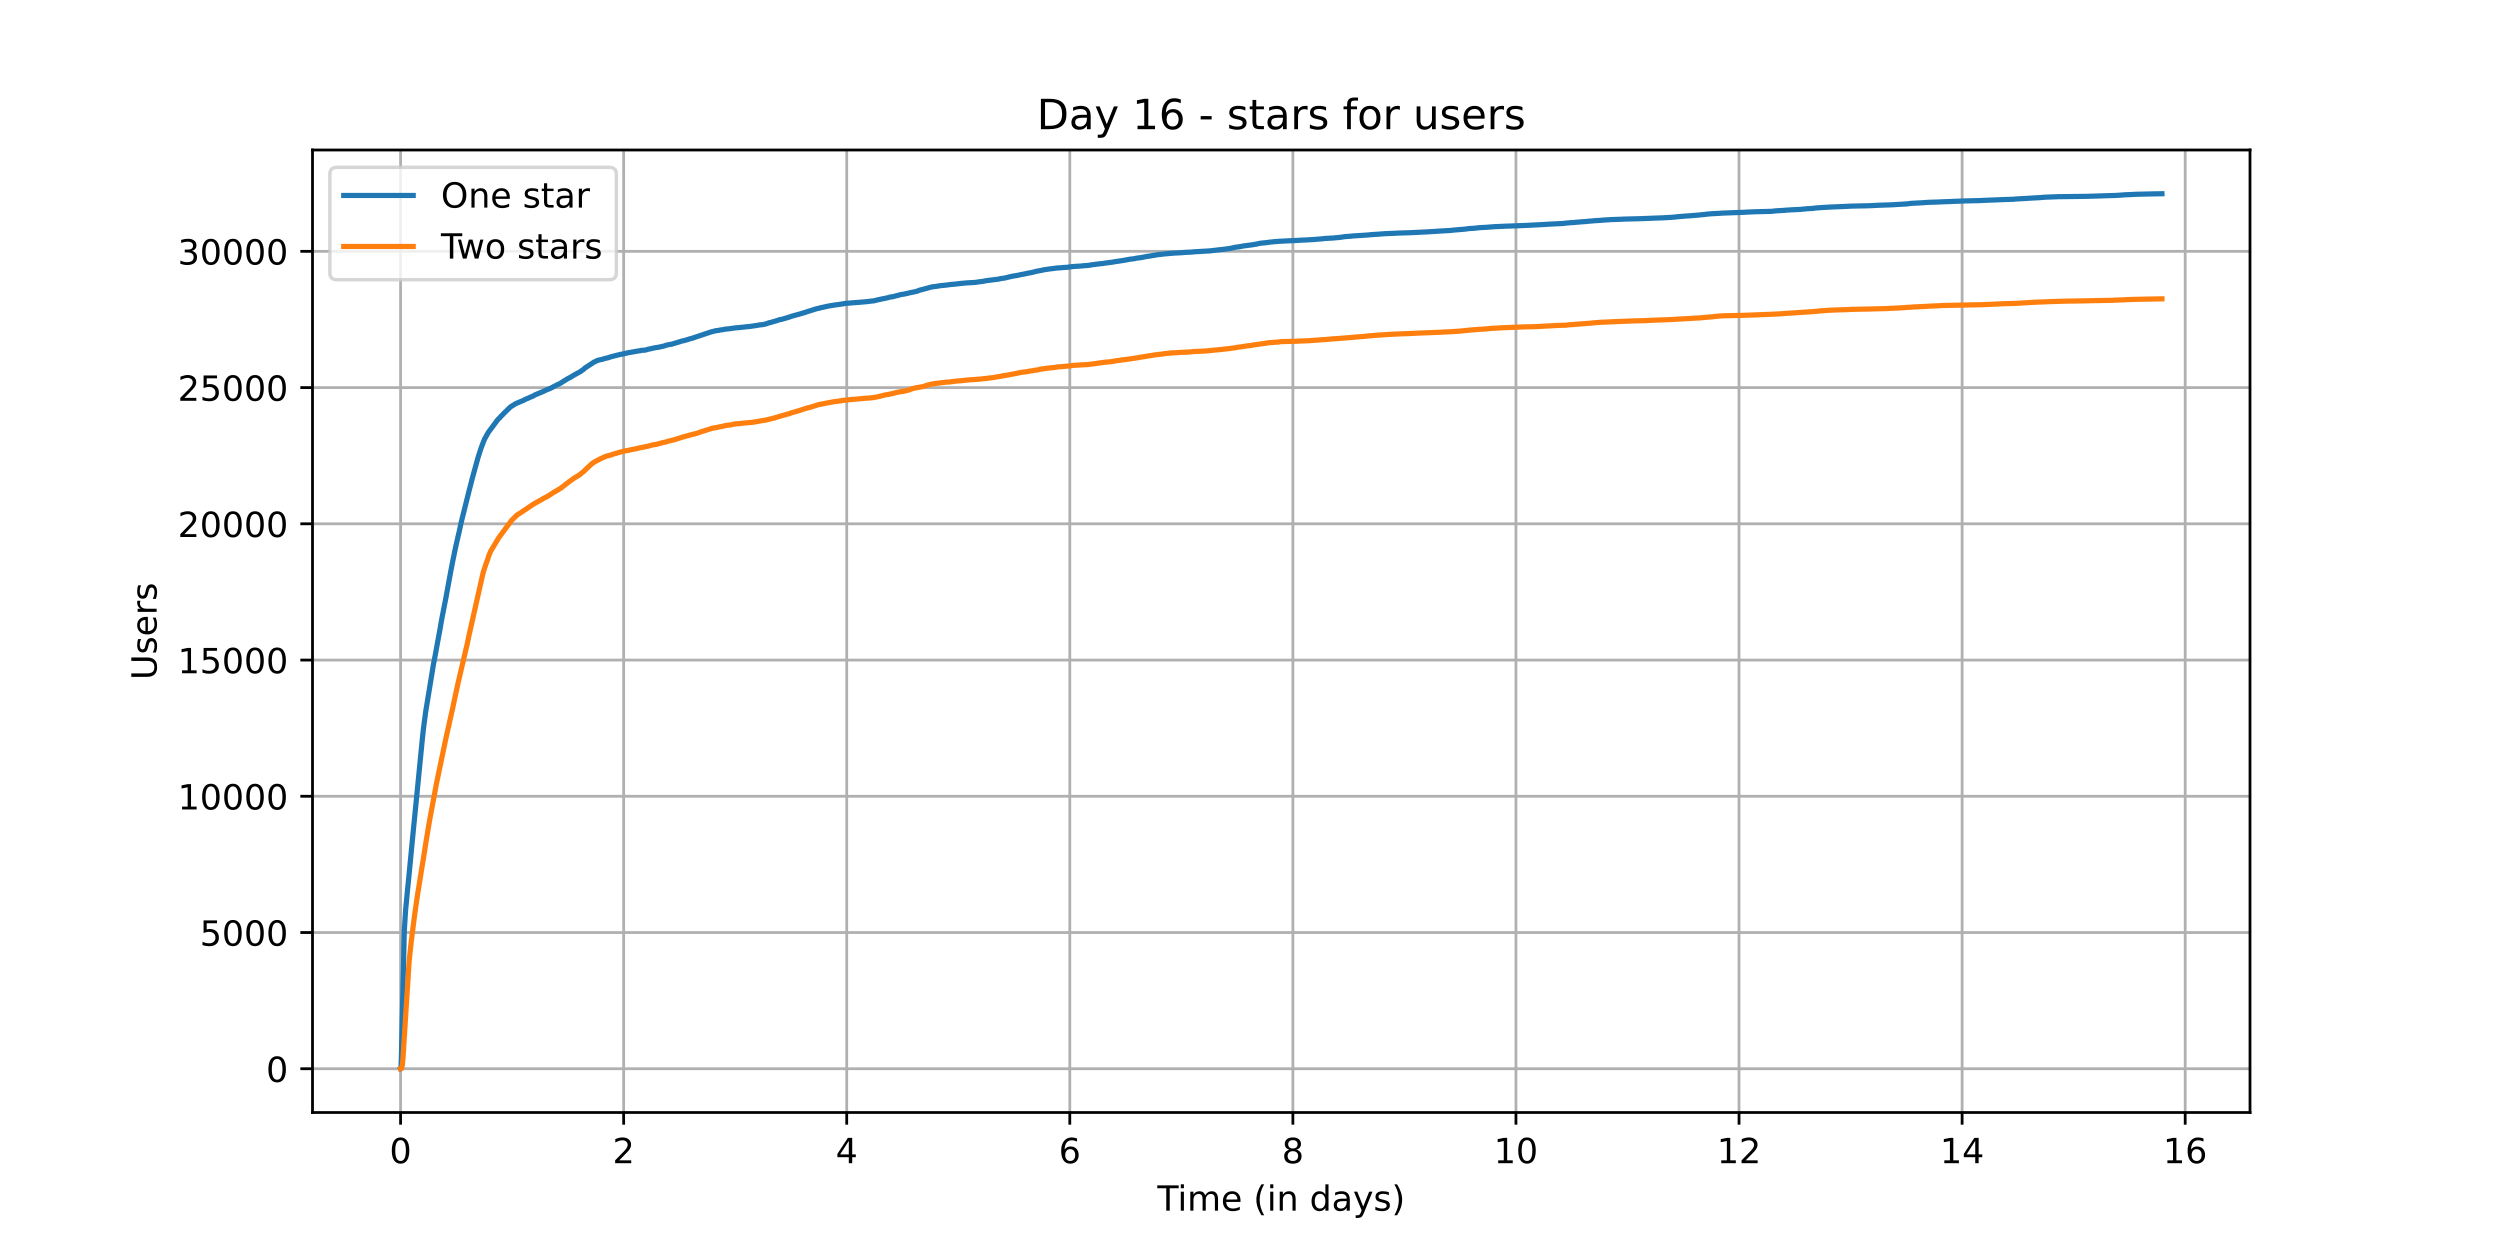<?xml version="1.0" encoding="utf-8" standalone="no"?>
<!DOCTYPE svg PUBLIC "-//W3C//DTD SVG 1.1//EN"
  "http://www.w3.org/Graphics/SVG/1.1/DTD/svg11.dtd">
<!-- Created with matplotlib (https://matplotlib.org/) -->
<svg height="360pt" version="1.1" viewBox="0 0 720 360" width="720pt" xmlns="http://www.w3.org/2000/svg" xmlns:xlink="http://www.w3.org/1999/xlink">
 <defs>
  <style type="text/css">*{stroke-linecap:butt;stroke-linejoin:round;}</style>
 </defs>
 <g id="figure_1">
  <g id="patch_1">
   <path d="M 0 360 
L 720 360 
L 720 0 
L 0 0 
z
" style="fill:#ffffff;"/>
  </g>
  <g id="axes_1">
   <g id="patch_2">
    <path d="M 90 320.4 
L 648 320.4 
L 648 43.2 
L 90 43.2 
z
" style="fill:#ffffff;"/>
   </g>
   <g id="matplotlib.axis_1">
    <g id="xtick_1">
     <g id="line2d_1">
      <path clip-path="url(#pba864f2f8e)" d="M 115.364 320.4 
L 115.364 43.2 
" style="fill:none;stroke:#b0b0b0;stroke-linecap:square;stroke-width:0.8;"/>
     </g>
     <g id="line2d_2">
      <defs>
       <path d="M 0 0 
L 0 3.5 
" id="m849417af50" style="stroke:#000000;stroke-width:0.8;"/>
      </defs>
      <g>
       <use style="stroke:#000000;stroke-width:0.8;" x="115.364" xlink:href="#m849417af50" y="320.4"/>
      </g>
     </g>
     <g id="text_1">
      <!-- 0 -->
      <g transform="translate(112.182 334.998)scale(0.1 -0.1)">
       <defs>
        <path d="M 31.781 66.406 
Q 24.172 66.406 20.328 58.906 
Q 16.5 51.422 16.5 36.375 
Q 16.5 21.391 20.328 13.891 
Q 24.172 6.391 31.781 6.391 
Q 39.453 6.391 43.281 13.891 
Q 47.125 21.391 47.125 36.375 
Q 47.125 51.422 43.281 58.906 
Q 39.453 66.406 31.781 66.406 
z
M 31.781 74.219 
Q 44.047 74.219 50.516 64.516 
Q 56.984 54.828 56.984 36.375 
Q 56.984 17.969 50.516 8.266 
Q 44.047 -1.422 31.781 -1.422 
Q 19.531 -1.422 13.062 8.266 
Q 6.594 17.969 6.594 36.375 
Q 6.594 54.828 13.062 64.516 
Q 19.531 74.219 31.781 74.219 
z
" id="DejaVuSans-48"/>
       </defs>
       <use xlink:href="#DejaVuSans-48"/>
      </g>
     </g>
    </g>
    <g id="xtick_2">
     <g id="line2d_3">
      <path clip-path="url(#pba864f2f8e)" d="M 179.61 320.4 
L 179.61 43.2 
" style="fill:none;stroke:#b0b0b0;stroke-linecap:square;stroke-width:0.8;"/>
     </g>
     <g id="line2d_4">
      <g>
       <use style="stroke:#000000;stroke-width:0.8;" x="179.61" xlink:href="#m849417af50" y="320.4"/>
      </g>
     </g>
     <g id="text_2">
      <!-- 2 -->
      <g transform="translate(176.429 334.998)scale(0.1 -0.1)">
       <defs>
        <path d="M 19.188 8.297 
L 53.609 8.297 
L 53.609 0 
L 7.328 0 
L 7.328 8.297 
Q 12.938 14.109 22.625 23.891 
Q 32.328 33.688 34.812 36.531 
Q 39.547 41.844 41.422 45.531 
Q 43.312 49.219 43.312 52.781 
Q 43.312 58.594 39.234 62.25 
Q 35.156 65.922 28.609 65.922 
Q 23.969 65.922 18.812 64.312 
Q 13.672 62.703 7.812 59.422 
L 7.812 69.391 
Q 13.766 71.781 18.938 73 
Q 24.125 74.219 28.422 74.219 
Q 39.75 74.219 46.484 68.547 
Q 53.219 62.891 53.219 53.422 
Q 53.219 48.922 51.531 44.891 
Q 49.859 40.875 45.406 35.406 
Q 44.188 33.984 37.641 27.219 
Q 31.109 20.453 19.188 8.297 
z
" id="DejaVuSans-50"/>
       </defs>
       <use xlink:href="#DejaVuSans-50"/>
      </g>
     </g>
    </g>
    <g id="xtick_3">
     <g id="line2d_5">
      <path clip-path="url(#pba864f2f8e)" d="M 243.856 320.4 
L 243.856 43.2 
" style="fill:none;stroke:#b0b0b0;stroke-linecap:square;stroke-width:0.8;"/>
     </g>
     <g id="line2d_6">
      <g>
       <use style="stroke:#000000;stroke-width:0.8;" x="243.856" xlink:href="#m849417af50" y="320.4"/>
      </g>
     </g>
     <g id="text_3">
      <!-- 4 -->
      <g transform="translate(240.675 334.998)scale(0.1 -0.1)">
       <defs>
        <path d="M 37.797 64.312 
L 12.891 25.391 
L 37.797 25.391 
z
M 35.203 72.906 
L 47.609 72.906 
L 47.609 25.391 
L 58.016 25.391 
L 58.016 17.188 
L 47.609 17.188 
L 47.609 0 
L 37.797 0 
L 37.797 17.188 
L 4.891 17.188 
L 4.891 26.703 
z
" id="DejaVuSans-52"/>
       </defs>
       <use xlink:href="#DejaVuSans-52"/>
      </g>
     </g>
    </g>
    <g id="xtick_4">
     <g id="line2d_7">
      <path clip-path="url(#pba864f2f8e)" d="M 308.102 320.4 
L 308.102 43.2 
" style="fill:none;stroke:#b0b0b0;stroke-linecap:square;stroke-width:0.8;"/>
     </g>
     <g id="line2d_8">
      <g>
       <use style="stroke:#000000;stroke-width:0.8;" x="308.102" xlink:href="#m849417af50" y="320.4"/>
      </g>
     </g>
     <g id="text_4">
      <!-- 6 -->
      <g transform="translate(304.921 334.998)scale(0.1 -0.1)">
       <defs>
        <path d="M 33.016 40.375 
Q 26.375 40.375 22.484 35.828 
Q 18.609 31.297 18.609 23.391 
Q 18.609 15.531 22.484 10.953 
Q 26.375 6.391 33.016 6.391 
Q 39.656 6.391 43.531 10.953 
Q 47.406 15.531 47.406 23.391 
Q 47.406 31.297 43.531 35.828 
Q 39.656 40.375 33.016 40.375 
z
M 52.594 71.297 
L 52.594 62.312 
Q 48.875 64.062 45.094 64.984 
Q 41.312 65.922 37.594 65.922 
Q 27.828 65.922 22.672 59.328 
Q 17.531 52.734 16.797 39.406 
Q 19.672 43.656 24.016 45.922 
Q 28.375 48.188 33.594 48.188 
Q 44.578 48.188 50.953 41.516 
Q 57.328 34.859 57.328 23.391 
Q 57.328 12.156 50.688 5.359 
Q 44.047 -1.422 33.016 -1.422 
Q 20.359 -1.422 13.672 8.266 
Q 6.984 17.969 6.984 36.375 
Q 6.984 53.656 15.188 63.938 
Q 23.391 74.219 37.203 74.219 
Q 40.922 74.219 44.703 73.484 
Q 48.484 72.75 52.594 71.297 
z
" id="DejaVuSans-54"/>
       </defs>
       <use xlink:href="#DejaVuSans-54"/>
      </g>
     </g>
    </g>
    <g id="xtick_5">
     <g id="line2d_9">
      <path clip-path="url(#pba864f2f8e)" d="M 372.349 320.4 
L 372.349 43.2 
" style="fill:none;stroke:#b0b0b0;stroke-linecap:square;stroke-width:0.8;"/>
     </g>
     <g id="line2d_10">
      <g>
       <use style="stroke:#000000;stroke-width:0.8;" x="372.349" xlink:href="#m849417af50" y="320.4"/>
      </g>
     </g>
     <g id="text_5">
      <!-- 8 -->
      <g transform="translate(369.168 334.998)scale(0.1 -0.1)">
       <defs>
        <path d="M 31.781 34.625 
Q 24.75 34.625 20.719 30.859 
Q 16.703 27.094 16.703 20.516 
Q 16.703 13.922 20.719 10.156 
Q 24.75 6.391 31.781 6.391 
Q 38.812 6.391 42.859 10.172 
Q 46.922 13.969 46.922 20.516 
Q 46.922 27.094 42.891 30.859 
Q 38.875 34.625 31.781 34.625 
z
M 21.922 38.812 
Q 15.578 40.375 12.031 44.719 
Q 8.5 49.078 8.5 55.328 
Q 8.5 64.062 14.719 69.141 
Q 20.953 74.219 31.781 74.219 
Q 42.672 74.219 48.875 69.141 
Q 55.078 64.062 55.078 55.328 
Q 55.078 49.078 51.531 44.719 
Q 48 40.375 41.703 38.812 
Q 48.828 37.156 52.797 32.312 
Q 56.781 27.484 56.781 20.516 
Q 56.781 9.906 50.312 4.234 
Q 43.844 -1.422 31.781 -1.422 
Q 19.734 -1.422 13.25 4.234 
Q 6.781 9.906 6.781 20.516 
Q 6.781 27.484 10.781 32.312 
Q 14.797 37.156 21.922 38.812 
z
M 18.312 54.391 
Q 18.312 48.734 21.844 45.562 
Q 25.391 42.391 31.781 42.391 
Q 38.141 42.391 41.719 45.562 
Q 45.312 48.734 45.312 54.391 
Q 45.312 60.062 41.719 63.234 
Q 38.141 66.406 31.781 66.406 
Q 25.391 66.406 21.844 63.234 
Q 18.312 60.062 18.312 54.391 
z
" id="DejaVuSans-56"/>
       </defs>
       <use xlink:href="#DejaVuSans-56"/>
      </g>
     </g>
    </g>
    <g id="xtick_6">
     <g id="line2d_11">
      <path clip-path="url(#pba864f2f8e)" d="M 436.595 320.4 
L 436.595 43.2 
" style="fill:none;stroke:#b0b0b0;stroke-linecap:square;stroke-width:0.8;"/>
     </g>
     <g id="line2d_12">
      <g>
       <use style="stroke:#000000;stroke-width:0.8;" x="436.595" xlink:href="#m849417af50" y="320.4"/>
      </g>
     </g>
     <g id="text_6">
      <!-- 10 -->
      <g transform="translate(430.233 334.998)scale(0.1 -0.1)">
       <defs>
        <path d="M 12.406 8.297 
L 28.516 8.297 
L 28.516 63.922 
L 10.984 60.406 
L 10.984 69.391 
L 28.422 72.906 
L 38.281 72.906 
L 38.281 8.297 
L 54.391 8.297 
L 54.391 0 
L 12.406 0 
z
" id="DejaVuSans-49"/>
       </defs>
       <use xlink:href="#DejaVuSans-49"/>
       <use x="63.623" xlink:href="#DejaVuSans-48"/>
      </g>
     </g>
    </g>
    <g id="xtick_7">
     <g id="line2d_13">
      <path clip-path="url(#pba864f2f8e)" d="M 500.841 320.4 
L 500.841 43.2 
" style="fill:none;stroke:#b0b0b0;stroke-linecap:square;stroke-width:0.8;"/>
     </g>
     <g id="line2d_14">
      <g>
       <use style="stroke:#000000;stroke-width:0.8;" x="500.841" xlink:href="#m849417af50" y="320.4"/>
      </g>
     </g>
     <g id="text_7">
      <!-- 12 -->
      <g transform="translate(494.479 334.998)scale(0.1 -0.1)">
       <use xlink:href="#DejaVuSans-49"/>
       <use x="63.623" xlink:href="#DejaVuSans-50"/>
      </g>
     </g>
    </g>
    <g id="xtick_8">
     <g id="line2d_15">
      <path clip-path="url(#pba864f2f8e)" d="M 565.088 320.4 
L 565.088 43.2 
" style="fill:none;stroke:#b0b0b0;stroke-linecap:square;stroke-width:0.8;"/>
     </g>
     <g id="line2d_16">
      <g>
       <use style="stroke:#000000;stroke-width:0.8;" x="565.088" xlink:href="#m849417af50" y="320.4"/>
      </g>
     </g>
     <g id="text_8">
      <!-- 14 -->
      <g transform="translate(558.725 334.998)scale(0.1 -0.1)">
       <use xlink:href="#DejaVuSans-49"/>
       <use x="63.623" xlink:href="#DejaVuSans-52"/>
      </g>
     </g>
    </g>
    <g id="xtick_9">
     <g id="line2d_17">
      <path clip-path="url(#pba864f2f8e)" d="M 629.334 320.4 
L 629.334 43.2 
" style="fill:none;stroke:#b0b0b0;stroke-linecap:square;stroke-width:0.8;"/>
     </g>
     <g id="line2d_18">
      <g>
       <use style="stroke:#000000;stroke-width:0.8;" x="629.334" xlink:href="#m849417af50" y="320.4"/>
      </g>
     </g>
     <g id="text_9">
      <!-- 16 -->
      <g transform="translate(622.971 334.998)scale(0.1 -0.1)">
       <use xlink:href="#DejaVuSans-49"/>
       <use x="63.623" xlink:href="#DejaVuSans-54"/>
      </g>
     </g>
    </g>
    <g id="text_10">
     <!-- Time (in days) -->
     <g transform="translate(333.327 348.677)scale(0.1 -0.1)">
      <defs>
       <path d="M -0.297 72.906 
L 61.375 72.906 
L 61.375 64.594 
L 35.5 64.594 
L 35.5 0 
L 25.594 0 
L 25.594 64.594 
L -0.297 64.594 
z
" id="DejaVuSans-84"/>
       <path d="M 9.422 54.688 
L 18.406 54.688 
L 18.406 0 
L 9.422 0 
z
M 9.422 75.984 
L 18.406 75.984 
L 18.406 64.594 
L 9.422 64.594 
z
" id="DejaVuSans-105"/>
       <path d="M 52 44.188 
Q 55.375 50.25 60.062 53.125 
Q 64.75 56 71.094 56 
Q 79.641 56 84.281 50.016 
Q 88.922 44.047 88.922 33.016 
L 88.922 0 
L 79.891 0 
L 79.891 32.719 
Q 79.891 40.578 77.094 44.375 
Q 74.312 48.188 68.609 48.188 
Q 61.625 48.188 57.562 43.547 
Q 53.516 38.922 53.516 30.906 
L 53.516 0 
L 44.484 0 
L 44.484 32.719 
Q 44.484 40.625 41.703 44.406 
Q 38.922 48.188 33.109 48.188 
Q 26.219 48.188 22.156 43.531 
Q 18.109 38.875 18.109 30.906 
L 18.109 0 
L 9.078 0 
L 9.078 54.688 
L 18.109 54.688 
L 18.109 46.188 
Q 21.188 51.219 25.484 53.609 
Q 29.781 56 35.688 56 
Q 41.656 56 45.828 52.969 
Q 50 49.953 52 44.188 
z
" id="DejaVuSans-109"/>
       <path d="M 56.203 29.594 
L 56.203 25.203 
L 14.891 25.203 
Q 15.484 15.922 20.484 11.062 
Q 25.484 6.203 34.422 6.203 
Q 39.594 6.203 44.453 7.469 
Q 49.312 8.734 54.109 11.281 
L 54.109 2.781 
Q 49.266 0.734 44.188 -0.344 
Q 39.109 -1.422 33.891 -1.422 
Q 20.797 -1.422 13.156 6.188 
Q 5.516 13.812 5.516 26.812 
Q 5.516 40.234 12.766 48.109 
Q 20.016 56 32.328 56 
Q 43.359 56 49.781 48.891 
Q 56.203 41.797 56.203 29.594 
z
M 47.219 32.234 
Q 47.125 39.594 43.094 43.984 
Q 39.062 48.391 32.422 48.391 
Q 24.906 48.391 20.391 44.141 
Q 15.875 39.891 15.188 32.172 
z
" id="DejaVuSans-101"/>
       <path id="DejaVuSans-32"/>
       <path d="M 31 75.875 
Q 24.469 64.656 21.281 53.656 
Q 18.109 42.672 18.109 31.391 
Q 18.109 20.125 21.312 9.062 
Q 24.516 -2 31 -13.188 
L 23.188 -13.188 
Q 15.875 -1.703 12.234 9.375 
Q 8.594 20.453 8.594 31.391 
Q 8.594 42.281 12.203 53.312 
Q 15.828 64.359 23.188 75.875 
z
" id="DejaVuSans-40"/>
       <path d="M 54.891 33.016 
L 54.891 0 
L 45.906 0 
L 45.906 32.719 
Q 45.906 40.484 42.875 44.328 
Q 39.844 48.188 33.797 48.188 
Q 26.516 48.188 22.312 43.547 
Q 18.109 38.922 18.109 30.906 
L 18.109 0 
L 9.078 0 
L 9.078 54.688 
L 18.109 54.688 
L 18.109 46.188 
Q 21.344 51.125 25.703 53.562 
Q 30.078 56 35.797 56 
Q 45.219 56 50.047 50.172 
Q 54.891 44.344 54.891 33.016 
z
" id="DejaVuSans-110"/>
       <path d="M 45.406 46.391 
L 45.406 75.984 
L 54.391 75.984 
L 54.391 0 
L 45.406 0 
L 45.406 8.203 
Q 42.578 3.328 38.25 0.953 
Q 33.938 -1.422 27.875 -1.422 
Q 17.969 -1.422 11.734 6.484 
Q 5.516 14.406 5.516 27.297 
Q 5.516 40.188 11.734 48.094 
Q 17.969 56 27.875 56 
Q 33.938 56 38.25 53.625 
Q 42.578 51.266 45.406 46.391 
z
M 14.797 27.297 
Q 14.797 17.391 18.875 11.75 
Q 22.953 6.109 30.078 6.109 
Q 37.203 6.109 41.297 11.75 
Q 45.406 17.391 45.406 27.297 
Q 45.406 37.203 41.297 42.844 
Q 37.203 48.484 30.078 48.484 
Q 22.953 48.484 18.875 42.844 
Q 14.797 37.203 14.797 27.297 
z
" id="DejaVuSans-100"/>
       <path d="M 34.281 27.484 
Q 23.391 27.484 19.188 25 
Q 14.984 22.516 14.984 16.5 
Q 14.984 11.719 18.141 8.906 
Q 21.297 6.109 26.703 6.109 
Q 34.188 6.109 38.703 11.406 
Q 43.219 16.703 43.219 25.484 
L 43.219 27.484 
z
M 52.203 31.203 
L 52.203 0 
L 43.219 0 
L 43.219 8.297 
Q 40.141 3.328 35.547 0.953 
Q 30.953 -1.422 24.312 -1.422 
Q 15.922 -1.422 10.953 3.297 
Q 6 8.016 6 15.922 
Q 6 25.141 12.172 29.828 
Q 18.359 34.516 30.609 34.516 
L 43.219 34.516 
L 43.219 35.406 
Q 43.219 41.609 39.141 45 
Q 35.062 48.391 27.688 48.391 
Q 23 48.391 18.547 47.266 
Q 14.109 46.141 10.016 43.891 
L 10.016 52.203 
Q 14.938 54.109 19.578 55.047 
Q 24.219 56 28.609 56 
Q 40.484 56 46.344 49.844 
Q 52.203 43.703 52.203 31.203 
z
" id="DejaVuSans-97"/>
       <path d="M 32.172 -5.078 
Q 28.375 -14.844 24.75 -17.812 
Q 21.141 -20.797 15.094 -20.797 
L 7.906 -20.797 
L 7.906 -13.281 
L 13.188 -13.281 
Q 16.891 -13.281 18.938 -11.516 
Q 21 -9.766 23.484 -3.219 
L 25.094 0.875 
L 2.984 54.688 
L 12.5 54.688 
L 29.594 11.922 
L 46.688 54.688 
L 56.203 54.688 
z
" id="DejaVuSans-121"/>
       <path d="M 44.281 53.078 
L 44.281 44.578 
Q 40.484 46.531 36.375 47.5 
Q 32.281 48.484 27.875 48.484 
Q 21.188 48.484 17.844 46.438 
Q 14.5 44.391 14.5 40.281 
Q 14.5 37.156 16.891 35.375 
Q 19.281 33.594 26.516 31.984 
L 29.594 31.297 
Q 39.156 29.25 43.188 25.516 
Q 47.219 21.781 47.219 15.094 
Q 47.219 7.469 41.188 3.016 
Q 35.156 -1.422 24.609 -1.422 
Q 20.219 -1.422 15.453 -0.562 
Q 10.688 0.297 5.422 2 
L 5.422 11.281 
Q 10.406 8.688 15.234 7.391 
Q 20.062 6.109 24.812 6.109 
Q 31.156 6.109 34.562 8.281 
Q 37.984 10.453 37.984 14.406 
Q 37.984 18.062 35.516 20.016 
Q 33.062 21.969 24.703 23.781 
L 21.578 24.516 
Q 13.234 26.266 9.516 29.906 
Q 5.812 33.547 5.812 39.891 
Q 5.812 47.609 11.281 51.797 
Q 16.75 56 26.812 56 
Q 31.781 56 36.172 55.266 
Q 40.578 54.547 44.281 53.078 
z
" id="DejaVuSans-115"/>
       <path d="M 8.016 75.875 
L 15.828 75.875 
Q 23.141 64.359 26.781 53.312 
Q 30.422 42.281 30.422 31.391 
Q 30.422 20.453 26.781 9.375 
Q 23.141 -1.703 15.828 -13.188 
L 8.016 -13.188 
Q 14.5 -2 17.703 9.062 
Q 20.906 20.125 20.906 31.391 
Q 20.906 42.672 17.703 53.656 
Q 14.5 64.656 8.016 75.875 
z
" id="DejaVuSans-41"/>
      </defs>
      <use xlink:href="#DejaVuSans-84"/>
      <use x="57.959" xlink:href="#DejaVuSans-105"/>
      <use x="85.742" xlink:href="#DejaVuSans-109"/>
      <use x="183.154" xlink:href="#DejaVuSans-101"/>
      <use x="244.678" xlink:href="#DejaVuSans-32"/>
      <use x="276.465" xlink:href="#DejaVuSans-40"/>
      <use x="315.479" xlink:href="#DejaVuSans-105"/>
      <use x="343.262" xlink:href="#DejaVuSans-110"/>
      <use x="406.641" xlink:href="#DejaVuSans-32"/>
      <use x="438.428" xlink:href="#DejaVuSans-100"/>
      <use x="501.904" xlink:href="#DejaVuSans-97"/>
      <use x="563.184" xlink:href="#DejaVuSans-121"/>
      <use x="622.363" xlink:href="#DejaVuSans-115"/>
      <use x="674.463" xlink:href="#DejaVuSans-41"/>
     </g>
    </g>
   </g>
   <g id="matplotlib.axis_2">
    <g id="ytick_1">
     <g id="line2d_19">
      <path clip-path="url(#pba864f2f8e)" d="M 90 307.8 
L 648 307.8 
" style="fill:none;stroke:#b0b0b0;stroke-linecap:square;stroke-width:0.8;"/>
     </g>
     <g id="line2d_20">
      <defs>
       <path d="M 0 0 
L -3.5 0 
" id="mde6cbed7c2" style="stroke:#000000;stroke-width:0.8;"/>
      </defs>
      <g>
       <use style="stroke:#000000;stroke-width:0.8;" x="90" xlink:href="#mde6cbed7c2" y="307.8"/>
      </g>
     </g>
     <g id="text_11">
      <!-- 0 -->
      <g transform="translate(76.638 311.599)scale(0.1 -0.1)">
       <use xlink:href="#DejaVuSans-48"/>
      </g>
     </g>
    </g>
    <g id="ytick_2">
     <g id="line2d_21">
      <path clip-path="url(#pba864f2f8e)" d="M 90 268.565 
L 648 268.565 
" style="fill:none;stroke:#b0b0b0;stroke-linecap:square;stroke-width:0.8;"/>
     </g>
     <g id="line2d_22">
      <g>
       <use style="stroke:#000000;stroke-width:0.8;" x="90" xlink:href="#mde6cbed7c2" y="268.565"/>
      </g>
     </g>
     <g id="text_12">
      <!-- 5000 -->
      <g transform="translate(57.55 272.364)scale(0.1 -0.1)">
       <defs>
        <path d="M 10.797 72.906 
L 49.516 72.906 
L 49.516 64.594 
L 19.828 64.594 
L 19.828 46.734 
Q 21.969 47.469 24.109 47.828 
Q 26.266 48.188 28.422 48.188 
Q 40.625 48.188 47.75 41.5 
Q 54.891 34.812 54.891 23.391 
Q 54.891 11.625 47.562 5.094 
Q 40.234 -1.422 26.906 -1.422 
Q 22.312 -1.422 17.547 -0.641 
Q 12.797 0.141 7.719 1.703 
L 7.719 11.625 
Q 12.109 9.234 16.797 8.062 
Q 21.484 6.891 26.703 6.891 
Q 35.156 6.891 40.078 11.328 
Q 45.016 15.766 45.016 23.391 
Q 45.016 31 40.078 35.438 
Q 35.156 39.891 26.703 39.891 
Q 22.75 39.891 18.812 39.016 
Q 14.891 38.141 10.797 36.281 
z
" id="DejaVuSans-53"/>
       </defs>
       <use xlink:href="#DejaVuSans-53"/>
       <use x="63.623" xlink:href="#DejaVuSans-48"/>
       <use x="127.246" xlink:href="#DejaVuSans-48"/>
       <use x="190.869" xlink:href="#DejaVuSans-48"/>
      </g>
     </g>
    </g>
    <g id="ytick_3">
     <g id="line2d_23">
      <path clip-path="url(#pba864f2f8e)" d="M 90 229.33 
L 648 229.33 
" style="fill:none;stroke:#b0b0b0;stroke-linecap:square;stroke-width:0.8;"/>
     </g>
     <g id="line2d_24">
      <g>
       <use style="stroke:#000000;stroke-width:0.8;" x="90" xlink:href="#mde6cbed7c2" y="229.33"/>
      </g>
     </g>
     <g id="text_13">
      <!-- 10000 -->
      <g transform="translate(51.188 233.129)scale(0.1 -0.1)">
       <use xlink:href="#DejaVuSans-49"/>
       <use x="63.623" xlink:href="#DejaVuSans-48"/>
       <use x="127.246" xlink:href="#DejaVuSans-48"/>
       <use x="190.869" xlink:href="#DejaVuSans-48"/>
       <use x="254.492" xlink:href="#DejaVuSans-48"/>
      </g>
     </g>
    </g>
    <g id="ytick_4">
     <g id="line2d_25">
      <path clip-path="url(#pba864f2f8e)" d="M 90 190.094 
L 648 190.094 
" style="fill:none;stroke:#b0b0b0;stroke-linecap:square;stroke-width:0.8;"/>
     </g>
     <g id="line2d_26">
      <g>
       <use style="stroke:#000000;stroke-width:0.8;" x="90" xlink:href="#mde6cbed7c2" y="190.094"/>
      </g>
     </g>
     <g id="text_14">
      <!-- 15000 -->
      <g transform="translate(51.188 193.894)scale(0.1 -0.1)">
       <use xlink:href="#DejaVuSans-49"/>
       <use x="63.623" xlink:href="#DejaVuSans-53"/>
       <use x="127.246" xlink:href="#DejaVuSans-48"/>
       <use x="190.869" xlink:href="#DejaVuSans-48"/>
       <use x="254.492" xlink:href="#DejaVuSans-48"/>
      </g>
     </g>
    </g>
    <g id="ytick_5">
     <g id="line2d_27">
      <path clip-path="url(#pba864f2f8e)" d="M 90 150.859 
L 648 150.859 
" style="fill:none;stroke:#b0b0b0;stroke-linecap:square;stroke-width:0.8;"/>
     </g>
     <g id="line2d_28">
      <g>
       <use style="stroke:#000000;stroke-width:0.8;" x="90" xlink:href="#mde6cbed7c2" y="150.859"/>
      </g>
     </g>
     <g id="text_15">
      <!-- 20000 -->
      <g transform="translate(51.188 154.658)scale(0.1 -0.1)">
       <use xlink:href="#DejaVuSans-50"/>
       <use x="63.623" xlink:href="#DejaVuSans-48"/>
       <use x="127.246" xlink:href="#DejaVuSans-48"/>
       <use x="190.869" xlink:href="#DejaVuSans-48"/>
       <use x="254.492" xlink:href="#DejaVuSans-48"/>
      </g>
     </g>
    </g>
    <g id="ytick_6">
     <g id="line2d_29">
      <path clip-path="url(#pba864f2f8e)" d="M 90 111.624 
L 648 111.624 
" style="fill:none;stroke:#b0b0b0;stroke-linecap:square;stroke-width:0.8;"/>
     </g>
     <g id="line2d_30">
      <g>
       <use style="stroke:#000000;stroke-width:0.8;" x="90" xlink:href="#mde6cbed7c2" y="111.624"/>
      </g>
     </g>
     <g id="text_16">
      <!-- 25000 -->
      <g transform="translate(51.188 115.423)scale(0.1 -0.1)">
       <use xlink:href="#DejaVuSans-50"/>
       <use x="63.623" xlink:href="#DejaVuSans-53"/>
       <use x="127.246" xlink:href="#DejaVuSans-48"/>
       <use x="190.869" xlink:href="#DejaVuSans-48"/>
       <use x="254.492" xlink:href="#DejaVuSans-48"/>
      </g>
     </g>
    </g>
    <g id="ytick_7">
     <g id="line2d_31">
      <path clip-path="url(#pba864f2f8e)" d="M 90 72.389 
L 648 72.389 
" style="fill:none;stroke:#b0b0b0;stroke-linecap:square;stroke-width:0.8;"/>
     </g>
     <g id="line2d_32">
      <g>
       <use style="stroke:#000000;stroke-width:0.8;" x="90" xlink:href="#mde6cbed7c2" y="72.389"/>
      </g>
     </g>
     <g id="text_17">
      <!-- 30000 -->
      <g transform="translate(51.188 76.188)scale(0.1 -0.1)">
       <defs>
        <path d="M 40.578 39.312 
Q 47.656 37.797 51.625 33 
Q 55.609 28.219 55.609 21.188 
Q 55.609 10.406 48.188 4.484 
Q 40.766 -1.422 27.094 -1.422 
Q 22.516 -1.422 17.656 -0.516 
Q 12.797 0.391 7.625 2.203 
L 7.625 11.719 
Q 11.719 9.328 16.594 8.109 
Q 21.484 6.891 26.812 6.891 
Q 36.078 6.891 40.938 10.547 
Q 45.797 14.203 45.797 21.188 
Q 45.797 27.641 41.281 31.266 
Q 36.766 34.906 28.719 34.906 
L 20.219 34.906 
L 20.219 43.016 
L 29.109 43.016 
Q 36.375 43.016 40.234 45.922 
Q 44.094 48.828 44.094 54.297 
Q 44.094 59.906 40.109 62.906 
Q 36.141 65.922 28.719 65.922 
Q 24.656 65.922 20.016 65.031 
Q 15.375 64.156 9.812 62.312 
L 9.812 71.094 
Q 15.438 72.656 20.344 73.438 
Q 25.25 74.219 29.594 74.219 
Q 40.828 74.219 47.359 69.109 
Q 53.906 64.016 53.906 55.328 
Q 53.906 49.266 50.438 45.094 
Q 46.969 40.922 40.578 39.312 
z
" id="DejaVuSans-51"/>
       </defs>
       <use xlink:href="#DejaVuSans-51"/>
       <use x="63.623" xlink:href="#DejaVuSans-48"/>
       <use x="127.246" xlink:href="#DejaVuSans-48"/>
       <use x="190.869" xlink:href="#DejaVuSans-48"/>
       <use x="254.492" xlink:href="#DejaVuSans-48"/>
      </g>
     </g>
    </g>
    <g id="text_18">
     <!-- Users -->
     <g transform="translate(45.108 195.801)rotate(-90)scale(0.1 -0.1)">
      <defs>
       <path d="M 8.688 72.906 
L 18.609 72.906 
L 18.609 28.609 
Q 18.609 16.891 22.844 11.734 
Q 27.094 6.594 36.625 6.594 
Q 46.094 6.594 50.344 11.734 
Q 54.594 16.891 54.594 28.609 
L 54.594 72.906 
L 64.5 72.906 
L 64.5 27.391 
Q 64.5 13.141 57.438 5.859 
Q 50.391 -1.422 36.625 -1.422 
Q 22.797 -1.422 15.734 5.859 
Q 8.688 13.141 8.688 27.391 
z
" id="DejaVuSans-85"/>
       <path d="M 41.109 46.297 
Q 39.594 47.172 37.812 47.578 
Q 36.031 48 33.891 48 
Q 26.266 48 22.188 43.047 
Q 18.109 38.094 18.109 28.812 
L 18.109 0 
L 9.078 0 
L 9.078 54.688 
L 18.109 54.688 
L 18.109 46.188 
Q 20.953 51.172 25.484 53.578 
Q 30.031 56 36.531 56 
Q 37.453 56 38.578 55.875 
Q 39.703 55.766 41.062 55.516 
z
" id="DejaVuSans-114"/>
      </defs>
      <use xlink:href="#DejaVuSans-85"/>
      <use x="73.193" xlink:href="#DejaVuSans-115"/>
      <use x="125.293" xlink:href="#DejaVuSans-101"/>
      <use x="186.816" xlink:href="#DejaVuSans-114"/>
      <use x="227.93" xlink:href="#DejaVuSans-115"/>
     </g>
    </g>
   </g>
   <g id="line2d_33">
    <path clip-path="url(#pba864f2f8e)" d="M 115.364 307.8 
L 115.436 307.769 
L 115.503 307.196 
L 115.613 303.539 
L 116.431 268.18 
L 116.807 262.224 
L 117.337 256.622 
L 117.802 251.953 
L 118.421 245.518 
L 119.062 238.926 
L 121.737 211.815 
L 121.98 209.649 
L 122.267 207.483 
L 122.577 205.121 
L 124.809 191.468 
L 125.362 188.627 
L 126.114 184.484 
L 126.711 181.306 
L 127.11 178.881 
L 128.304 172.76 
L 128.525 171.607 
L 129.718 165.086 
L 130.338 161.869 
L 131.067 158.329 
L 131.222 157.568 
L 132.106 153.7 
L 132.195 153.37 
L 132.77 150.694 
L 133.168 149.046 
L 135.248 140.736 
L 135.425 140.109 
L 136 137.817 
L 137.703 131.665 
L 138.609 128.864 
L 138.742 128.542 
L 139.008 127.844 
L 139.14 127.483 
L 139.605 126.353 
L 139.848 125.945 
L 140.622 124.54 
L 143.32 120.907 
L 143.43 120.797 
L 143.806 120.436 
L 143.917 120.326 
L 144.182 120.012 
L 144.359 119.793 
L 144.602 119.596 
L 145.111 119.047 
L 145.221 118.937 
L 145.42 118.749 
L 147.034 117.18 
L 148.493 116.269 
L 150.085 115.587 
L 150.284 115.516 
L 150.55 115.406 
L 151.236 115.053 
L 151.789 114.794 
L 152.077 114.692 
L 152.564 114.472 
L 152.74 114.378 
L 152.961 114.292 
L 153.249 114.206 
L 153.404 114.127 
L 153.868 113.86 
L 154.177 113.688 
L 155.769 113.028 
L 155.946 112.966 
L 156.411 112.762 
L 156.654 112.652 
L 157.494 112.236 
L 157.825 112.134 
L 159.063 111.577 
L 159.395 111.381 
L 160.014 111.067 
L 160.7 110.714 
L 160.943 110.612 
L 161.672 110.211 
L 161.827 110.109 
L 163.529 109.042 
L 164.369 108.626 
L 164.657 108.407 
L 165.187 108.108 
L 165.519 107.912 
L 166.116 107.598 
L 166.359 107.441 
L 166.602 107.332 
L 166.89 107.182 
L 167.244 106.947 
L 167.708 106.61 
L 167.908 106.508 
L 168.284 106.147 
L 168.549 105.935 
L 170.96 104.365 
L 171.137 104.256 
L 172.177 103.769 
L 172.465 103.698 
L 173.216 103.541 
L 173.658 103.439 
L 173.924 103.314 
L 174.388 103.204 
L 175.361 102.969 
L 175.582 102.867 
L 175.913 102.765 
L 176.378 102.655 
L 176.576 102.592 
L 177.682 102.317 
L 178.08 102.207 
L 178.942 102.019 
L 179.539 101.909 
L 180.533 101.674 
L 180.997 101.564 
L 181.55 101.485 
L 182.191 101.376 
L 182.434 101.329 
L 183.009 101.219 
L 183.628 101.109 
L 184.402 100.999 
L 184.712 100.913 
L 185.971 100.811 
L 186.391 100.646 
L 186.9 100.536 
L 187.563 100.41 
L 187.873 100.308 
L 188.116 100.261 
L 188.603 100.183 
L 188.758 100.12 
L 189.664 100.01 
L 190.614 99.783 
L 191.167 99.673 
L 191.521 99.547 
L 191.852 99.437 
L 192.759 99.226 
L 193.466 99.124 
L 193.687 99.045 
L 195.611 98.472 
L 195.942 98.37 
L 196.274 98.26 
L 196.694 98.158 
L 196.937 98.111 
L 197.313 98.009 
L 197.645 97.907 
L 198.065 97.805 
L 198.309 97.695 
L 198.685 97.593 
L 198.883 97.538 
L 199.304 97.429 
L 204.568 95.663 
L 204.966 95.553 
L 206.183 95.239 
L 207.045 95.137 
L 207.332 95.059 
L 208.129 94.949 
L 208.902 94.792 
L 210.118 94.682 
L 210.737 94.572 
L 211.533 94.47 
L 211.776 94.423 
L 213.125 94.321 
L 213.369 94.282 
L 214.474 94.172 
L 214.717 94.133 
L 215.977 94.023 
L 216.574 93.929 
L 217.281 93.819 
L 217.79 93.756 
L 218.409 93.646 
L 218.674 93.584 
L 219.758 93.474 
L 220.708 93.246 
L 221.018 93.144 
L 221.482 92.948 
L 222.012 92.854 
L 222.189 92.791 
L 223.958 92.273 
L 224.223 92.163 
L 224.444 92.085 
L 225.107 91.975 
L 227.164 91.363 
L 227.474 91.261 
L 227.673 91.19 
L 227.982 91.08 
L 229.53 90.649 
L 229.972 90.539 
L 232.006 89.927 
L 232.315 89.817 
L 235.189 88.907 
L 235.808 88.797 
L 236.007 88.726 
L 236.383 88.632 
L 236.538 88.569 
L 237.068 88.491 
L 237.51 88.381 
L 238.328 88.2 
L 238.903 88.098 
L 239.168 88.044 
L 239.788 87.941 
L 240.495 87.832 
L 240.716 87.8 
L 241.578 87.69 
L 242.131 87.604 
L 242.816 87.494 
L 243.457 87.384 
L 244.85 87.274 
L 245.314 87.22 
L 246.906 87.11 
L 247.326 87.078 
L 248.542 86.968 
L 248.962 86.937 
L 250.067 86.827 
L 250.62 86.749 
L 251.681 86.639 
L 252.809 86.349 
L 253.339 86.239 
L 254.135 86.066 
L 254.688 85.964 
L 254.865 85.925 
L 255.66 85.752 
L 256.014 85.65 
L 256.346 85.548 
L 257.142 85.454 
L 257.34 85.391 
L 257.738 85.281 
L 258.048 85.195 
L 258.645 85.085 
L 259.065 84.92 
L 259.595 84.818 
L 259.839 84.779 
L 260.502 84.677 
L 260.812 84.591 
L 261.408 84.489 
L 261.74 84.379 
L 262.249 84.269 
L 263.023 84.112 
L 263.553 84.01 
L 263.863 83.916 
L 264.349 83.806 
L 264.659 83.626 
L 265.101 83.516 
L 266.383 83.178 
L 266.781 83.068 
L 268.307 82.645 
L 269.125 82.535 
L 269.589 82.48 
L 270.252 82.37 
L 270.849 82.276 
L 271.976 82.166 
L 272.463 82.111 
L 273.325 82.001 
L 273.855 81.931 
L 275.049 81.821 
L 275.469 81.782 
L 276.353 81.672 
L 276.773 81.625 
L 277.99 81.515 
L 278.432 81.468 
L 280.487 81.358 
L 280.93 81.319 
L 281.725 81.209 
L 281.969 81.162 
L 282.853 81.052 
L 283.076 81.028 
L 283.805 80.879 
L 284.557 80.769 
L 286.878 80.471 
L 287.674 80.377 
L 287.873 80.314 
L 288.359 80.204 
L 288.801 80.157 
L 289.487 80.047 
L 289.774 79.977 
L 290.835 79.71 
L 291.343 79.6 
L 292.095 79.451 
L 292.869 79.341 
L 293.665 79.168 
L 294.129 79.059 
L 294.726 78.964 
L 295.235 78.862 
L 295.434 78.808 
L 296.186 78.651 
L 296.849 78.541 
L 297.756 78.337 
L 298.066 78.227 
L 298.862 78.062 
L 299.437 77.96 
L 299.681 77.921 
L 300.233 77.811 
L 300.565 77.701 
L 301.405 77.591 
L 301.98 77.497 
L 302.82 77.387 
L 303.285 77.34 
L 304.015 77.238 
L 304.258 77.199 
L 305.828 77.089 
L 306.049 77.058 
L 307.663 76.956 
L 307.95 76.885 
L 308.945 76.775 
L 309.409 76.728 
L 311.332 76.618 
L 311.841 76.555 
L 313.278 76.446 
L 313.72 76.398 
L 314.272 76.296 
L 314.516 76.249 
L 315.4 76.147 
L 315.643 76.108 
L 316.461 76.006 
L 316.682 75.975 
L 317.765 75.865 
L 318.052 75.794 
L 319.003 75.684 
L 319.556 75.598 
L 320.506 75.488 
L 321.213 75.347 
L 322.032 75.237 
L 322.629 75.135 
L 323.425 75.025 
L 323.69 74.97 
L 324.287 74.876 
L 324.464 74.837 
L 325.26 74.672 
L 326.233 74.562 
L 326.741 74.492 
L 327.161 74.382 
L 327.383 74.35 
L 328.201 74.241 
L 328.665 74.186 
L 329.196 74.076 
L 329.97 73.919 
L 330.589 73.809 
L 331.031 73.762 
L 331.607 73.66 
L 331.872 73.605 
L 332.668 73.495 
L 333.398 73.346 
L 334.526 73.236 
L 335.034 73.166 
L 336.273 73.056 
L 336.715 73.009 
L 338.063 72.899 
L 338.461 72.875 
L 340.539 72.765 
L 341.048 72.703 
L 343.28 72.593 
L 343.811 72.522 
L 345.778 72.412 
L 346.176 72.381 
L 348.21 72.271 
L 348.63 72.232 
L 349.537 72.122 
L 350.023 72.067 
L 350.86 71.965 
L 351.081 71.941 
L 352.119 71.832 
L 352.628 71.769 
L 353.424 71.659 
L 353.932 71.596 
L 354.573 71.486 
L 354.861 71.416 
L 355.303 71.314 
L 355.502 71.259 
L 356.054 71.172 
L 356.961 71.063 
L 357.69 70.913 
L 358.287 70.804 
L 358.751 70.749 
L 359.614 70.639 
L 360.145 70.568 
L 360.918 70.466 
L 361.184 70.403 
L 361.914 70.293 
L 362.201 70.223 
L 362.621 70.121 
L 362.887 70.066 
L 363.882 69.956 
L 364.28 69.925 
L 365.143 69.823 
L 365.408 69.76 
L 366.58 69.65 
L 367.067 69.595 
L 368.482 69.485 
L 368.858 69.47 
L 371.003 69.36 
L 371.379 69.344 
L 373.811 69.234 
L 374.23 69.195 
L 376.552 69.085 
L 376.905 69.069 
L 378.608 68.959 
L 379.05 68.92 
L 380.376 68.81 
L 380.774 68.779 
L 381.68 68.669 
L 382.056 68.653 
L 383.98 68.544 
L 384.422 68.497 
L 385.704 68.387 
L 386.212 68.324 
L 386.897 68.214 
L 387.45 68.136 
L 389.086 68.026 
L 389.595 67.955 
L 391.319 67.845 
L 391.695 67.83 
L 393.309 67.72 
L 393.708 67.696 
L 394.902 67.586 
L 395.322 67.547 
L 396.914 67.445 
L 397.136 67.421 
L 398.794 67.312 
L 399.015 67.288 
L 401.912 67.178 
L 402.332 67.139 
L 405.935 67.029 
L 406.311 67.013 
L 408.566 66.904 
L 408.942 66.88 
L 411.352 66.77 
L 411.573 66.739 
L 413.54 66.629 
L 413.961 66.598 
L 415.618 66.488 
L 415.994 66.472 
L 417.873 66.362 
L 418.139 66.307 
L 419.487 66.197 
L 419.708 66.174 
L 420.968 66.072 
L 421.167 66.056 
L 422.295 65.946 
L 422.914 65.844 
L 424.616 65.734 
L 425.059 65.687 
L 426.01 65.577 
L 426.386 65.554 
L 428.376 65.444 
L 428.818 65.405 
L 430.256 65.295 
L 430.632 65.271 
L 433.218 65.162 
L 433.594 65.138 
L 436.954 65.028 
L 437.33 65.005 
L 440.138 64.895 
L 440.513 64.871 
L 442.591 64.761 
L 442.945 64.746 
L 445.001 64.636 
L 445.443 64.597 
L 447.521 64.487 
L 447.897 64.471 
L 450.152 64.361 
L 450.373 64.33 
L 451.324 64.22 
L 451.722 64.188 
L 453.292 64.079 
L 453.756 64.024 
L 455.105 63.922 
L 455.326 63.898 
L 456.83 63.788 
L 457.294 63.733 
L 458.621 63.624 
L 459.085 63.569 
L 461.03 63.459 
L 461.517 63.396 
L 463.396 63.286 
L 463.815 63.247 
L 467.021 63.137 
L 467.441 63.106 
L 471.996 62.996 
L 472.349 62.98 
L 475.334 62.87 
L 475.71 62.847 
L 478.916 62.737 
L 479.336 62.705 
L 481.26 62.603 
L 481.48 62.58 
L 482.785 62.47 
L 483.271 62.407 
L 484.598 62.297 
L 485.062 62.25 
L 486.742 62.14 
L 487.185 62.101 
L 488.533 61.991 
L 488.931 61.96 
L 490.059 61.85 
L 490.479 61.811 
L 491.341 61.709 
L 491.584 61.67 
L 492.955 61.56 
L 493.331 61.536 
L 495.365 61.426 
L 495.785 61.387 
L 498.704 61.277 
L 499.102 61.254 
L 502.374 61.144 
L 502.816 61.097 
L 505.403 60.987 
L 505.735 60.979 
L 510.045 60.869 
L 510.466 60.838 
L 511.416 60.728 
L 511.837 60.697 
L 513.849 60.587 
L 514.357 60.524 
L 516.214 60.414 
L 516.568 60.406 
L 518.692 60.296 
L 518.935 60.257 
L 520.217 60.147 
L 520.438 60.116 
L 522.186 60.014 
L 522.452 59.959 
L 522.938 59.896 
L 524.553 59.786 
L 524.973 59.755 
L 526.874 59.645 
L 527.273 59.622 
L 530.058 59.512 
L 530.434 59.496 
L 532.689 59.386 
L 533.087 59.363 
L 538.437 59.253 
L 538.835 59.229 
L 540.958 59.119 
L 541.334 59.104 
L 544.584 58.994 
L 544.937 58.978 
L 546.728 58.868 
L 547.104 58.845 
L 549.138 58.735 
L 549.669 58.656 
L 550.641 58.546 
L 551.017 58.531 
L 553.162 58.421 
L 553.56 58.397 
L 555.042 58.288 
L 555.419 58.272 
L 558.603 58.162 
L 559.001 58.138 
L 561.964 58.029 
L 562.362 58.005 
L 565.369 57.895 
L 565.745 57.872 
L 570.365 57.762 
L 570.785 57.73 
L 573.505 57.621 
L 573.859 57.613 
L 576.446 57.503 
L 576.8 57.487 
L 580.028 57.377 
L 580.514 57.314 
L 582.482 57.205 
L 582.88 57.181 
L 584.737 57.071 
L 585.158 57.04 
L 587.325 56.93 
L 587.768 56.891 
L 589.139 56.781 
L 589.471 56.773 
L 592.39 56.663 
L 592.743 56.647 
L 601.476 56.538 
L 601.874 56.514 
L 605.456 56.412 
L 605.655 56.396 
L 609.391 56.287 
L 609.811 56.255 
L 611.425 56.153 
L 611.668 56.114 
L 614.321 56.004 
L 614.763 55.965 
L 619.341 55.855 
L 619.695 55.847 
L 622.636 55.8 
L 622.636 55.8 
" style="fill:none;stroke:#1f77b4;stroke-linecap:square;stroke-width:1.5;"/>
   </g>
   <g id="line2d_34">
    <path clip-path="url(#pba864f2f8e)" d="M 115.364 307.8 
L 115.657 307.706 
L 115.878 306.717 
L 116.077 304.441 
L 117.824 276.93 
L 118.421 271.335 
L 118.818 268.149 
L 119.261 264.712 
L 119.504 262.829 
L 120.189 258.105 
L 121.56 249.536 
L 121.891 247.558 
L 122.687 242.481 
L 123.505 237.545 
L 123.815 235.756 
L 123.97 234.909 
L 124.213 233.661 
L 125.694 225.696 
L 126.003 224.213 
L 128.481 212.364 
L 128.967 210.222 
L 130.05 205.341 
L 130.36 204.039 
L 130.846 201.661 
L 131.62 198.106 
L 131.73 197.627 
L 131.952 196.56 
L 132.704 193.359 
L 133.212 191.185 
L 133.544 189.765 
L 134.606 185.261 
L 135.093 182.859 
L 135.38 181.627 
L 139.074 165.219 
L 139.228 164.639 
L 139.98 162.371 
L 140.4 161.249 
L 140.821 159.907 
L 140.931 159.695 
L 141.307 158.753 
L 143.651 154.853 
L 144.182 154.123 
L 146.415 151.118 
L 147.012 150.341 
L 147.299 149.902 
L 149.001 148.254 
L 149.488 147.971 
L 153.492 145.288 
L 153.647 145.186 
L 154.642 144.621 
L 155.194 144.307 
L 155.924 143.914 
L 156.145 143.805 
L 156.433 143.569 
L 157.361 143.13 
L 157.671 142.957 
L 159.594 141.717 
L 159.793 141.623 
L 160.146 141.403 
L 160.722 141.09 
L 160.943 140.925 
L 161.341 140.689 
L 161.518 140.579 
L 163.949 138.704 
L 164.369 138.406 
L 164.524 138.312 
L 165.054 137.904 
L 165.253 137.755 
L 165.408 137.668 
L 165.851 137.394 
L 166.027 137.284 
L 166.204 137.182 
L 166.536 136.978 
L 166.934 136.727 
L 167.642 136.13 
L 167.996 135.887 
L 169.632 134.31 
L 169.743 134.223 
L 169.964 134.004 
L 170.739 133.337 
L 171.182 133.078 
L 171.336 132.96 
L 172 132.623 
L 172.31 132.442 
L 172.597 132.34 
L 172.863 132.144 
L 174.145 131.579 
L 174.388 131.477 
L 174.786 131.32 
L 175.25 131.218 
L 175.515 131.163 
L 175.869 131.053 
L 176.201 130.943 
L 176.422 130.833 
L 177.726 130.48 
L 178.035 130.37 
L 179.251 130.057 
L 179.627 129.978 
L 179.782 129.915 
L 180.29 129.813 
L 180.511 129.79 
L 181.329 129.617 
L 181.793 129.507 
L 182.501 129.366 
L 183.164 129.256 
L 184.424 128.927 
L 185.154 128.817 
L 185.994 128.628 
L 186.568 128.519 
L 187.895 128.158 
L 188.559 128.048 
L 189.133 127.954 
L 189.465 127.852 
L 189.664 127.789 
L 190.128 127.687 
L 190.415 127.608 
L 190.769 127.498 
L 191.455 127.373 
L 191.874 127.263 
L 192.273 127.114 
L 193.311 126.855 
L 193.731 126.769 
L 193.886 126.729 
L 194.24 126.62 
L 196.76 125.835 
L 197.158 125.733 
L 197.512 125.615 
L 197.954 125.505 
L 198.22 125.45 
L 198.53 125.341 
L 199.68 125.042 
L 200.166 124.94 
L 200.476 124.846 
L 200.83 124.744 
L 201.228 124.595 
L 201.627 124.485 
L 201.892 124.352 
L 202.268 124.242 
L 204.723 123.481 
L 204.922 123.371 
L 205.63 123.238 
L 206.448 123.128 
L 206.78 123.026 
L 207.31 122.916 
L 207.907 122.822 
L 208.284 122.712 
L 209.101 122.531 
L 209.809 122.421 
L 210.206 122.398 
L 210.804 122.296 
L 211.091 122.225 
L 211.533 122.115 
L 211.997 122.068 
L 213.214 121.966 
L 213.457 121.927 
L 214.584 121.817 
L 215.004 121.786 
L 216.11 121.676 
L 216.485 121.652 
L 217.237 121.55 
L 217.503 121.488 
L 218.232 121.378 
L 218.917 121.244 
L 219.558 121.134 
L 219.801 121.087 
L 220.575 120.978 
L 221.703 120.695 
L 222.189 120.585 
L 222.411 120.507 
L 222.985 120.397 
L 223.361 120.263 
L 223.737 120.154 
L 225.66 119.581 
L 226.08 119.479 
L 226.434 119.361 
L 226.832 119.251 
L 227.119 119.181 
L 227.496 119.094 
L 227.739 118.937 
L 229.132 118.561 
L 229.53 118.451 
L 232.691 117.431 
L 233.244 117.321 
L 235.808 116.52 
L 236.383 116.411 
L 237.024 116.293 
L 237.621 116.183 
L 237.82 116.128 
L 238.527 115.995 
L 239.168 115.885 
L 239.942 115.728 
L 240.826 115.618 
L 241.357 115.547 
L 242.131 115.438 
L 242.816 115.312 
L 243.899 115.21 
L 244.142 115.171 
L 244.916 115.069 
L 245.137 115.045 
L 246.818 114.935 
L 247.038 114.904 
L 248.298 114.794 
L 248.829 114.723 
L 250.576 114.614 
L 251.106 114.535 
L 251.968 114.425 
L 252.676 114.284 
L 253.206 114.182 
L 253.516 114.096 
L 254.599 113.821 
L 255.064 113.711 
L 255.572 113.641 
L 256.125 113.531 
L 256.788 113.405 
L 257.164 113.303 
L 257.429 113.24 
L 257.805 113.131 
L 258.092 113.052 
L 258.645 112.942 
L 259.241 112.84 
L 259.905 112.73 
L 260.502 112.636 
L 260.878 112.542 
L 261.055 112.503 
L 261.497 112.393 
L 261.718 112.314 
L 262.028 112.205 
L 262.426 112.055 
L 262.757 111.946 
L 263.973 111.632 
L 264.769 111.53 
L 264.946 111.483 
L 265.61 111.373 
L 265.875 111.31 
L 266.229 111.208 
L 266.604 111.075 
L 266.87 110.973 
L 267.157 110.902 
L 268.218 110.635 
L 268.903 110.525 
L 269.102 110.47 
L 270.097 110.361 
L 270.562 110.306 
L 271.468 110.196 
L 272.02 110.109 
L 273.568 110 
L 274.187 109.898 
L 275.182 109.788 
L 275.646 109.733 
L 277.061 109.623 
L 277.57 109.552 
L 278.697 109.442 
L 279.117 109.411 
L 280.642 109.301 
L 281.062 109.262 
L 282.477 109.16 
L 282.72 109.121 
L 283.761 109.011 
L 284.203 108.964 
L 285.11 108.854 
L 285.596 108.791 
L 286.392 108.681 
L 286.569 108.634 
L 287.144 108.532 
L 287.364 108.509 
L 288.05 108.399 
L 288.89 108.218 
L 289.641 108.108 
L 290.15 108.038 
L 290.658 107.928 
L 291.343 107.795 
L 291.941 107.693 
L 292.206 107.63 
L 292.869 107.52 
L 293.842 107.284 
L 294.594 107.182 
L 294.815 107.159 
L 295.766 107.049 
L 295.964 106.994 
L 296.54 106.892 
L 296.717 106.845 
L 297.557 106.743 
L 297.867 106.657 
L 298.774 106.547 
L 299.747 106.311 
L 300.521 106.202 
L 301.074 106.115 
L 302.002 106.005 
L 302.466 105.95 
L 303.639 105.848 
L 303.882 105.809 
L 304.612 105.668 
L 306.27 105.558 
L 306.779 105.487 
L 308.282 105.378 
L 309.011 105.229 
L 310.957 105.119 
L 311.156 105.103 
L 313.145 105.001 
L 313.366 104.977 
L 313.786 104.938 
L 314.516 104.828 
L 315.002 104.773 
L 315.842 104.664 
L 316.417 104.569 
L 317.191 104.46 
L 317.411 104.428 
L 318.251 104.326 
L 318.473 104.295 
L 319.755 104.185 
L 320.175 104.153 
L 320.749 104.044 
L 321.523 103.879 
L 322.562 103.769 
L 323.225 103.643 
L 324.176 103.534 
L 324.685 103.471 
L 325.459 103.361 
L 326.056 103.259 
L 326.94 103.149 
L 327.582 103.039 
L 328.157 102.929 
L 328.732 102.835 
L 329.395 102.725 
L 329.882 102.663 
L 330.479 102.561 
L 330.744 102.498 
L 331.607 102.388 
L 332.248 102.27 
L 332.933 102.16 
L 333.354 102.129 
L 334.282 102.019 
L 334.703 101.98 
L 335.233 101.87 
L 335.676 101.831 
L 336.693 101.721 
L 337.179 101.658 
L 339.323 101.548 
L 339.788 101.501 
L 342.219 101.391 
L 342.617 101.368 
L 343.59 101.258 
L 343.966 101.234 
L 346.397 101.125 
L 346.751 101.109 
L 348.232 100.999 
L 348.741 100.936 
L 349.78 100.826 
L 350.2 100.795 
L 351.324 100.685 
L 351.788 100.638 
L 352.783 100.528 
L 353.269 100.465 
L 354.219 100.379 
L 354.374 100.332 
L 355.303 100.222 
L 355.922 100.112 
L 356.496 100.002 
L 356.982 99.947 
L 357.778 99.838 
L 358.309 99.759 
L 358.95 99.649 
L 359.194 99.61 
L 360.189 99.5 
L 360.852 99.375 
L 361.538 99.265 
L 362.024 99.202 
L 362.864 99.092 
L 363.13 99.037 
L 363.617 98.982 
L 364.347 98.872 
L 364.59 98.833 
L 365.297 98.723 
L 365.474 98.684 
L 365.872 98.661 
L 367.553 98.551 
L 367.952 98.527 
L 368.725 98.425 
L 368.969 98.386 
L 373.545 98.276 
L 373.987 98.237 
L 376.883 98.127 
L 377.281 98.103 
L 378.63 97.994 
L 378.983 97.978 
L 380.42 97.868 
L 380.818 97.837 
L 382.344 97.727 
L 382.742 97.695 
L 383.825 97.586 
L 384.2 97.562 
L 385.881 97.46 
L 386.102 97.429 
L 387.715 97.319 
L 387.959 97.279 
L 389.396 97.17 
L 389.882 97.115 
L 391.319 97.005 
L 391.784 96.958 
L 393.221 96.848 
L 393.796 96.762 
L 395.411 96.652 
L 395.919 96.589 
L 397.556 96.479 
L 397.976 96.44 
L 399.878 96.33 
L 400.254 96.306 
L 402.398 96.197 
L 402.774 96.173 
L 405.957 96.063 
L 406.333 96.04 
L 408.522 95.938 
L 408.72 95.922 
L 411.727 95.812 
L 412.126 95.789 
L 415.132 95.679 
L 415.596 95.632 
L 418.094 95.522 
L 418.492 95.49 
L 420.217 95.38 
L 420.659 95.333 
L 421.676 95.231 
L 421.896 95.208 
L 422.339 95.169 
L 423.378 95.059 
L 423.798 95.02 
L 425.258 94.91 
L 425.7 94.87 
L 427.558 94.761 
L 427.978 94.721 
L 429.128 94.611 
L 429.371 94.572 
L 431.671 94.462 
L 432.135 94.415 
L 434.898 94.305 
L 435.274 94.29 
L 438.148 94.18 
L 438.502 94.164 
L 442.702 94.054 
L 443.1 94.031 
L 445.001 93.921 
L 445.377 93.905 
L 447.389 93.795 
L 447.831 93.756 
L 451.147 93.646 
L 451.766 93.544 
L 453.292 93.45 
L 453.469 93.419 
L 455.061 93.309 
L 455.525 93.262 
L 457.162 93.152 
L 457.581 93.113 
L 458.731 93.003 
L 459.195 92.956 
L 460.61 92.854 
L 460.831 92.822 
L 463.55 92.712 
L 463.771 92.689 
L 466.358 92.579 
L 466.712 92.571 
L 469.453 92.461 
L 469.829 92.446 
L 473.941 92.336 
L 474.317 92.312 
L 476.594 92.202 
L 476.926 92.195 
L 479.955 92.085 
L 480.309 92.077 
L 482.476 91.967 
L 482.895 91.928 
L 484.952 91.818 
L 485.151 91.802 
L 487.251 91.692 
L 487.671 91.653 
L 489.727 91.543 
L 490.169 91.496 
L 491.43 91.386 
L 491.85 91.347 
L 493.198 91.237 
L 493.397 91.222 
L 494.171 91.112 
L 494.591 91.072 
L 495.984 90.963 
L 496.338 90.947 
L 501.18 90.837 
L 501.512 90.829 
L 505.071 90.719 
L 505.425 90.704 
L 507.857 90.594 
L 508.211 90.586 
L 510.93 90.476 
L 511.129 90.46 
L 513.252 90.351 
L 513.716 90.296 
L 515.529 90.186 
L 515.905 90.162 
L 517.497 90.052 
L 517.718 90.029 
L 519.554 89.919 
L 519.974 89.888 
L 521.589 89.778 
L 522.01 89.746 
L 523.491 89.636 
L 524.088 89.542 
L 525.88 89.432 
L 526.057 89.393 
L 528.422 89.283 
L 528.776 89.268 
L 532.424 89.158 
L 532.888 89.103 
L 538.857 88.993 
L 539.233 88.969 
L 543.655 88.86 
L 544.075 88.82 
L 546.507 88.711 
L 546.883 88.695 
L 548.608 88.585 
L 549.028 88.546 
L 550.818 88.436 
L 551.04 88.404 
L 553.56 88.295 
L 553.914 88.279 
L 555.728 88.169 
L 556.082 88.153 
L 558.647 88.044 
L 559.134 87.989 
L 564.705 87.879 
L 565.059 87.863 
L 570.829 87.753 
L 571.206 87.73 
L 574.08 87.62 
L 574.5 87.588 
L 576.844 87.486 
L 577.043 87.471 
L 580.89 87.361 
L 581.244 87.345 
L 582.659 87.235 
L 582.991 87.227 
L 584.76 87.118 
L 585.158 87.086 
L 587.657 86.976 
L 587.989 86.968 
L 590.621 86.859 
L 590.953 86.851 
L 594.667 86.741 
L 594.999 86.733 
L 601.609 86.623 
L 602.007 86.6 
L 608.507 86.49 
L 608.949 86.443 
L 612 86.341 
L 612.243 86.301 
L 615.957 86.192 
L 616.289 86.184 
L 622.305 86.074 
L 622.636 86.066 
L 622.636 86.066 
" style="fill:none;stroke:#ff7f0e;stroke-linecap:square;stroke-width:1.5;"/>
   </g>
   <g id="patch_3">
    <path d="M 90 320.4 
L 90 43.2 
" style="fill:none;stroke:#000000;stroke-linecap:square;stroke-linejoin:miter;stroke-width:0.8;"/>
   </g>
   <g id="patch_4">
    <path d="M 648 320.4 
L 648 43.2 
" style="fill:none;stroke:#000000;stroke-linecap:square;stroke-linejoin:miter;stroke-width:0.8;"/>
   </g>
   <g id="patch_5">
    <path d="M 90 320.4 
L 648 320.4 
" style="fill:none;stroke:#000000;stroke-linecap:square;stroke-linejoin:miter;stroke-width:0.8;"/>
   </g>
   <g id="patch_6">
    <path d="M 90 43.2 
L 648 43.2 
" style="fill:none;stroke:#000000;stroke-linecap:square;stroke-linejoin:miter;stroke-width:0.8;"/>
   </g>
   <g id="text_19">
    <!-- Day 16 - stars for users -->
    <g transform="translate(298.609 37.2)scale(0.12 -0.12)">
     <defs>
      <path d="M 19.672 64.797 
L 19.672 8.109 
L 31.594 8.109 
Q 46.688 8.109 53.688 14.938 
Q 60.688 21.781 60.688 36.531 
Q 60.688 51.172 53.688 57.984 
Q 46.688 64.797 31.594 64.797 
z
M 9.812 72.906 
L 30.078 72.906 
Q 51.266 72.906 61.172 64.094 
Q 71.094 55.281 71.094 36.531 
Q 71.094 17.672 61.125 8.828 
Q 51.172 0 30.078 0 
L 9.812 0 
z
" id="DejaVuSans-68"/>
      <path d="M 4.891 31.391 
L 31.203 31.391 
L 31.203 23.391 
L 4.891 23.391 
z
" id="DejaVuSans-45"/>
      <path d="M 18.312 70.219 
L 18.312 54.688 
L 36.812 54.688 
L 36.812 47.703 
L 18.312 47.703 
L 18.312 18.016 
Q 18.312 11.328 20.141 9.422 
Q 21.969 7.516 27.594 7.516 
L 36.812 7.516 
L 36.812 0 
L 27.594 0 
Q 17.188 0 13.234 3.875 
Q 9.281 7.766 9.281 18.016 
L 9.281 47.703 
L 2.688 47.703 
L 2.688 54.688 
L 9.281 54.688 
L 9.281 70.219 
z
" id="DejaVuSans-116"/>
      <path d="M 37.109 75.984 
L 37.109 68.5 
L 28.516 68.5 
Q 23.688 68.5 21.797 66.547 
Q 19.922 64.594 19.922 59.516 
L 19.922 54.688 
L 34.719 54.688 
L 34.719 47.703 
L 19.922 47.703 
L 19.922 0 
L 10.891 0 
L 10.891 47.703 
L 2.297 47.703 
L 2.297 54.688 
L 10.891 54.688 
L 10.891 58.5 
Q 10.891 67.625 15.141 71.797 
Q 19.391 75.984 28.609 75.984 
z
" id="DejaVuSans-102"/>
      <path d="M 30.609 48.391 
Q 23.391 48.391 19.188 42.75 
Q 14.984 37.109 14.984 27.297 
Q 14.984 17.484 19.156 11.844 
Q 23.344 6.203 30.609 6.203 
Q 37.797 6.203 41.984 11.859 
Q 46.188 17.531 46.188 27.297 
Q 46.188 37.016 41.984 42.703 
Q 37.797 48.391 30.609 48.391 
z
M 30.609 56 
Q 42.328 56 49.016 48.375 
Q 55.719 40.766 55.719 27.297 
Q 55.719 13.875 49.016 6.219 
Q 42.328 -1.422 30.609 -1.422 
Q 18.844 -1.422 12.172 6.219 
Q 5.516 13.875 5.516 27.297 
Q 5.516 40.766 12.172 48.375 
Q 18.844 56 30.609 56 
z
" id="DejaVuSans-111"/>
      <path d="M 8.5 21.578 
L 8.5 54.688 
L 17.484 54.688 
L 17.484 21.922 
Q 17.484 14.156 20.5 10.266 
Q 23.531 6.391 29.594 6.391 
Q 36.859 6.391 41.078 11.031 
Q 45.312 15.672 45.312 23.688 
L 45.312 54.688 
L 54.297 54.688 
L 54.297 0 
L 45.312 0 
L 45.312 8.406 
Q 42.047 3.422 37.719 1 
Q 33.406 -1.422 27.688 -1.422 
Q 18.266 -1.422 13.375 4.438 
Q 8.5 10.297 8.5 21.578 
z
M 31.109 56 
z
" id="DejaVuSans-117"/>
     </defs>
     <use xlink:href="#DejaVuSans-68"/>
     <use x="77.002" xlink:href="#DejaVuSans-97"/>
     <use x="138.281" xlink:href="#DejaVuSans-121"/>
     <use x="197.461" xlink:href="#DejaVuSans-32"/>
     <use x="229.248" xlink:href="#DejaVuSans-49"/>
     <use x="292.871" xlink:href="#DejaVuSans-54"/>
     <use x="356.494" xlink:href="#DejaVuSans-32"/>
     <use x="388.281" xlink:href="#DejaVuSans-45"/>
     <use x="424.365" xlink:href="#DejaVuSans-32"/>
     <use x="456.152" xlink:href="#DejaVuSans-115"/>
     <use x="508.252" xlink:href="#DejaVuSans-116"/>
     <use x="547.461" xlink:href="#DejaVuSans-97"/>
     <use x="608.74" xlink:href="#DejaVuSans-114"/>
     <use x="649.854" xlink:href="#DejaVuSans-115"/>
     <use x="701.953" xlink:href="#DejaVuSans-32"/>
     <use x="733.74" xlink:href="#DejaVuSans-102"/>
     <use x="768.945" xlink:href="#DejaVuSans-111"/>
     <use x="830.127" xlink:href="#DejaVuSans-114"/>
     <use x="871.24" xlink:href="#DejaVuSans-32"/>
     <use x="903.027" xlink:href="#DejaVuSans-117"/>
     <use x="966.406" xlink:href="#DejaVuSans-115"/>
     <use x="1018.506" xlink:href="#DejaVuSans-101"/>
     <use x="1080.029" xlink:href="#DejaVuSans-114"/>
     <use x="1121.143" xlink:href="#DejaVuSans-115"/>
    </g>
   </g>
   <g id="legend_1">
    <g id="patch_7">
     <path d="M 97 80.556 
L 175.511 80.556 
Q 177.511 80.556 177.511 78.556 
L 177.511 50.2 
Q 177.511 48.2 175.511 48.2 
L 97 48.2 
Q 95 48.2 95 50.2 
L 95 78.556 
Q 95 80.556 97 80.556 
z
" style="fill:#ffffff;opacity:0.8;stroke:#cccccc;stroke-linejoin:miter;"/>
    </g>
    <g id="line2d_35">
     <path d="M 99 56.298 
L 119 56.298 
" style="fill:none;stroke:#1f77b4;stroke-linecap:square;stroke-width:1.5;"/>
    </g>
    <g id="line2d_36"/>
    <g id="text_20">
     <!-- One star -->
     <g transform="translate(127 59.798)scale(0.1 -0.1)">
      <defs>
       <path d="M 39.406 66.219 
Q 28.656 66.219 22.328 58.203 
Q 16.016 50.203 16.016 36.375 
Q 16.016 22.609 22.328 14.594 
Q 28.656 6.594 39.406 6.594 
Q 50.141 6.594 56.422 14.594 
Q 62.703 22.609 62.703 36.375 
Q 62.703 50.203 56.422 58.203 
Q 50.141 66.219 39.406 66.219 
z
M 39.406 74.219 
Q 54.734 74.219 63.906 63.938 
Q 73.094 53.656 73.094 36.375 
Q 73.094 19.141 63.906 8.859 
Q 54.734 -1.422 39.406 -1.422 
Q 24.031 -1.422 14.812 8.828 
Q 5.609 19.094 5.609 36.375 
Q 5.609 53.656 14.812 63.938 
Q 24.031 74.219 39.406 74.219 
z
" id="DejaVuSans-79"/>
      </defs>
      <use xlink:href="#DejaVuSans-79"/>
      <use x="78.711" xlink:href="#DejaVuSans-110"/>
      <use x="142.09" xlink:href="#DejaVuSans-101"/>
      <use x="203.613" xlink:href="#DejaVuSans-32"/>
      <use x="235.4" xlink:href="#DejaVuSans-115"/>
      <use x="287.5" xlink:href="#DejaVuSans-116"/>
      <use x="326.709" xlink:href="#DejaVuSans-97"/>
      <use x="387.988" xlink:href="#DejaVuSans-114"/>
     </g>
    </g>
    <g id="line2d_37">
     <path d="M 99 70.977 
L 119 70.977 
" style="fill:none;stroke:#ff7f0e;stroke-linecap:square;stroke-width:1.5;"/>
    </g>
    <g id="line2d_38"/>
    <g id="text_21">
     <!-- Two stars -->
     <g transform="translate(127 74.477)scale(0.1 -0.1)">
      <defs>
       <path d="M 4.203 54.688 
L 13.188 54.688 
L 24.422 12.016 
L 35.594 54.688 
L 46.188 54.688 
L 57.422 12.016 
L 68.609 54.688 
L 77.594 54.688 
L 63.281 0 
L 52.688 0 
L 40.922 44.828 
L 29.109 0 
L 18.5 0 
z
" id="DejaVuSans-119"/>
      </defs>
      <use xlink:href="#DejaVuSans-84"/>
      <use x="44.584" xlink:href="#DejaVuSans-119"/>
      <use x="126.371" xlink:href="#DejaVuSans-111"/>
      <use x="187.553" xlink:href="#DejaVuSans-32"/>
      <use x="219.34" xlink:href="#DejaVuSans-115"/>
      <use x="271.439" xlink:href="#DejaVuSans-116"/>
      <use x="310.648" xlink:href="#DejaVuSans-97"/>
      <use x="371.928" xlink:href="#DejaVuSans-114"/>
      <use x="413.041" xlink:href="#DejaVuSans-115"/>
     </g>
    </g>
   </g>
  </g>
 </g>
 <defs>
  <clipPath id="pba864f2f8e">
   <rect height="277.2" width="558" x="90" y="43.2"/>
  </clipPath>
 </defs>
</svg>
